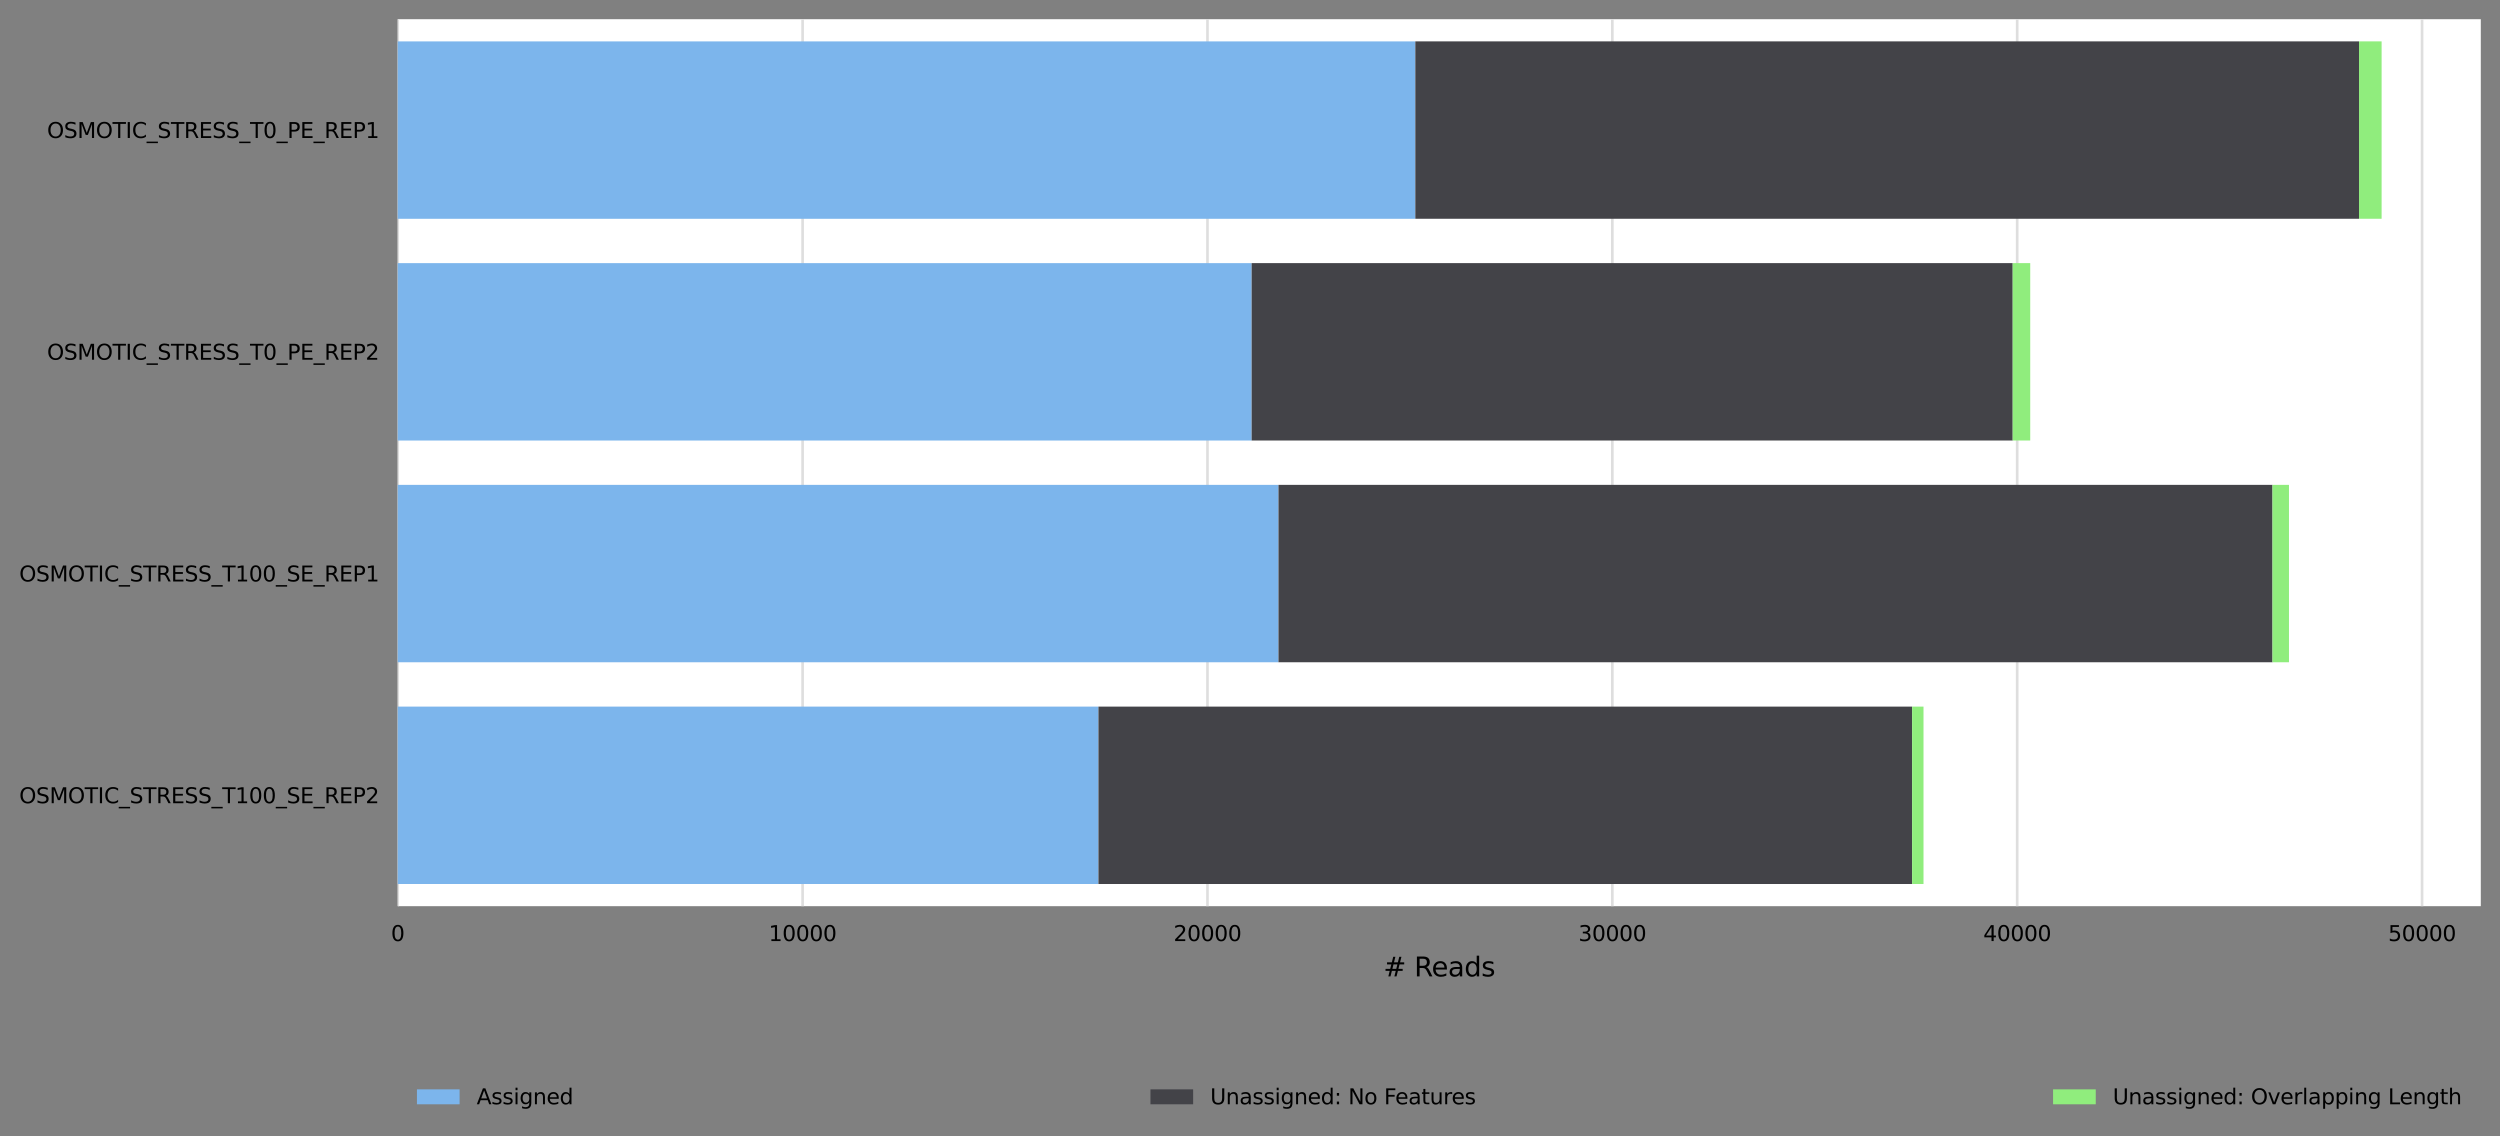 <?xml version="1.0" encoding="utf-8" standalone="no"?>
<!DOCTYPE svg PUBLIC "-//W3C//DTD SVG 1.1//EN"
  "http://www.w3.org/Graphics/SVG/1.1/DTD/svg11.dtd">
<svg xmlns:xlink="http://www.w3.org/1999/xlink" width="937.562pt" height="426.2pt" viewBox="0 0 937.562 426.2" xmlns="http://www.w3.org/2000/svg" version="1.1">
 <rect x="0" y="0" width="937.562" height="426.2" fill="#808080" stroke="none"/>
 <defs>
  <style type="text/css">*{stroke-linejoin: round; stroke-linecap: butt}</style>
 </defs>
 <g id="figure_1">
  <g id="axes_1">
   <g id="patch_1">
    <path d="M 149.162 339.84 
L 930.362 339.84 
L 930.362 7.2 
L 149.162 7.2 
z
" style="fill: #ffffff"/>
   </g>
   <g id="matplotlib.axis_1">
    <g id="xtick_1">
     <g id="line2d_1">
      <path d="M 149.162 339.84 
L 149.162 7.2 
" clip-path="url(#pcc49101c23)" style="fill: none; stroke: #dedede; stroke-linecap: square"/>
     </g>
     <g id="text_1">
      <!-- 0 -->
      <g transform="translate(146.618 352.919)scale(0.08 -0.08)">
       <defs>
        <path id="DejaVuSans-30" d="M 2034 4250 
Q 1547 4250 1301 3770 
Q 1056 3291 1056 2328 
Q 1056 1369 1301 889 
Q 1547 409 2034 409 
Q 2525 409 2770 889 
Q 3016 1369 3016 2328 
Q 3016 3291 2770 3770 
Q 2525 4250 2034 4250 
z
M 2034 4750 
Q 2819 4750 3233 4129 
Q 3647 3509 3647 2328 
Q 3647 1150 3233 529 
Q 2819 -91 2034 -91 
Q 1250 -91 836 529 
Q 422 1150 422 2328 
Q 422 3509 836 4129 
Q 1250 4750 2034 4750 
z
" transform="scale(0.016)"/>
       </defs>
       <use xlink:href="#DejaVuSans-30"/>
      </g>
     </g>
    </g>
    <g id="xtick_2">
     <g id="line2d_2">
      <path d="M 300.996 339.84 
L 300.996 7.2 
" clip-path="url(#pcc49101c23)" style="fill: none; stroke: #dedede; stroke-linecap: square"/>
     </g>
     <g id="text_2">
      <!-- 10000 -->
      <g transform="translate(288.271 352.919)scale(0.08 -0.08)">
       <defs>
        <path id="DejaVuSans-31" d="M 794 531 
L 1825 531 
L 1825 4091 
L 703 3866 
L 703 4441 
L 1819 4666 
L 2450 4666 
L 2450 531 
L 3481 531 
L 3481 0 
L 794 0 
L 794 531 
z
" transform="scale(0.016)"/>
       </defs>
       <use xlink:href="#DejaVuSans-31"/>
       <use xlink:href="#DejaVuSans-30" x="63.623"/>
       <use xlink:href="#DejaVuSans-30" x="127.246"/>
       <use xlink:href="#DejaVuSans-30" x="190.869"/>
       <use xlink:href="#DejaVuSans-30" x="254.492"/>
      </g>
     </g>
    </g>
    <g id="xtick_3">
     <g id="line2d_3">
      <path d="M 452.83 339.84 
L 452.83 7.2 
" clip-path="url(#pcc49101c23)" style="fill: none; stroke: #dedede; stroke-linecap: square"/>
     </g>
     <g id="text_3">
      <!-- 20000 -->
      <g transform="translate(440.105 352.919)scale(0.08 -0.08)">
       <defs>
        <path id="DejaVuSans-32" d="M 1228 531 
L 3431 531 
L 3431 0 
L 469 0 
L 469 531 
Q 828 903 1448 1529 
Q 2069 2156 2228 2338 
Q 2531 2678 2651 2914 
Q 2772 3150 2772 3378 
Q 2772 3750 2511 3984 
Q 2250 4219 1831 4219 
Q 1534 4219 1204 4116 
Q 875 4013 500 3803 
L 500 4441 
Q 881 4594 1212 4672 
Q 1544 4750 1819 4750 
Q 2544 4750 2975 4387 
Q 3406 4025 3406 3419 
Q 3406 3131 3298 2873 
Q 3191 2616 2906 2266 
Q 2828 2175 2409 1742 
Q 1991 1309 1228 531 
z
" transform="scale(0.016)"/>
       </defs>
       <use xlink:href="#DejaVuSans-32"/>
       <use xlink:href="#DejaVuSans-30" x="63.623"/>
       <use xlink:href="#DejaVuSans-30" x="127.246"/>
       <use xlink:href="#DejaVuSans-30" x="190.869"/>
       <use xlink:href="#DejaVuSans-30" x="254.492"/>
      </g>
     </g>
    </g>
    <g id="xtick_4">
     <g id="line2d_4">
      <path d="M 604.663 339.84 
L 604.663 7.2 
" clip-path="url(#pcc49101c23)" style="fill: none; stroke: #dedede; stroke-linecap: square"/>
     </g>
     <g id="text_4">
      <!-- 30000 -->
      <g transform="translate(591.938 352.919)scale(0.08 -0.08)">
       <defs>
        <path id="DejaVuSans-33" d="M 2597 2516 
Q 3050 2419 3304 2112 
Q 3559 1806 3559 1356 
Q 3559 666 3084 287 
Q 2609 -91 1734 -91 
Q 1441 -91 1130 -33 
Q 819 25 488 141 
L 488 750 
Q 750 597 1062 519 
Q 1375 441 1716 441 
Q 2309 441 2620 675 
Q 2931 909 2931 1356 
Q 2931 1769 2642 2001 
Q 2353 2234 1838 2234 
L 1294 2234 
L 1294 2753 
L 1863 2753 
Q 2328 2753 2575 2939 
Q 2822 3125 2822 3475 
Q 2822 3834 2567 4026 
Q 2313 4219 1838 4219 
Q 1578 4219 1281 4162 
Q 984 4106 628 3988 
L 628 4550 
Q 988 4650 1302 4700 
Q 1616 4750 1894 4750 
Q 2613 4750 3031 4423 
Q 3450 4097 3450 3541 
Q 3450 3153 3228 2886 
Q 3006 2619 2597 2516 
z
" transform="scale(0.016)"/>
       </defs>
       <use xlink:href="#DejaVuSans-33"/>
       <use xlink:href="#DejaVuSans-30" x="63.623"/>
       <use xlink:href="#DejaVuSans-30" x="127.246"/>
       <use xlink:href="#DejaVuSans-30" x="190.869"/>
       <use xlink:href="#DejaVuSans-30" x="254.492"/>
      </g>
     </g>
    </g>
    <g id="xtick_5">
     <g id="line2d_5">
      <path d="M 756.497 339.84 
L 756.497 7.2 
" clip-path="url(#pcc49101c23)" style="fill: none; stroke: #dedede; stroke-linecap: square"/>
     </g>
     <g id="text_5">
      <!-- 40000 -->
      <g transform="translate(743.772 352.919)scale(0.08 -0.08)">
       <defs>
        <path id="DejaVuSans-34" d="M 2419 4116 
L 825 1625 
L 2419 1625 
L 2419 4116 
z
M 2253 4666 
L 3047 4666 
L 3047 1625 
L 3713 1625 
L 3713 1100 
L 3047 1100 
L 3047 0 
L 2419 0 
L 2419 1100 
L 313 1100 
L 313 1709 
L 2253 4666 
z
" transform="scale(0.016)"/>
       </defs>
       <use xlink:href="#DejaVuSans-34"/>
       <use xlink:href="#DejaVuSans-30" x="63.623"/>
       <use xlink:href="#DejaVuSans-30" x="127.246"/>
       <use xlink:href="#DejaVuSans-30" x="190.869"/>
       <use xlink:href="#DejaVuSans-30" x="254.492"/>
      </g>
     </g>
    </g>
    <g id="xtick_6">
     <g id="line2d_6">
      <path d="M 908.331 339.84 
L 908.331 7.2 
" clip-path="url(#pcc49101c23)" style="fill: none; stroke: #dedede; stroke-linecap: square"/>
     </g>
     <g id="text_6">
      <!-- 50000 -->
      <g transform="translate(895.606 352.919)scale(0.08 -0.08)">
       <defs>
        <path id="DejaVuSans-35" d="M 691 4666 
L 3169 4666 
L 3169 4134 
L 1269 4134 
L 1269 2991 
Q 1406 3038 1543 3061 
Q 1681 3084 1819 3084 
Q 2600 3084 3056 2656 
Q 3513 2228 3513 1497 
Q 3513 744 3044 326 
Q 2575 -91 1722 -91 
Q 1428 -91 1123 -41 
Q 819 9 494 109 
L 494 744 
Q 775 591 1075 516 
Q 1375 441 1709 441 
Q 2250 441 2565 725 
Q 2881 1009 2881 1497 
Q 2881 1984 2565 2268 
Q 2250 2553 1709 2553 
Q 1456 2553 1204 2497 
Q 953 2441 691 2322 
L 691 4666 
z
" transform="scale(0.016)"/>
       </defs>
       <use xlink:href="#DejaVuSans-35"/>
       <use xlink:href="#DejaVuSans-30" x="63.623"/>
       <use xlink:href="#DejaVuSans-30" x="127.246"/>
       <use xlink:href="#DejaVuSans-30" x="190.869"/>
       <use xlink:href="#DejaVuSans-30" x="254.492"/>
      </g>
     </g>
    </g>
    <g id="text_7">
     <!-- # Reads -->
     <g transform="translate(518.815 366.181)scale(0.1 -0.1)">
      <defs>
       <path id="DejaVuSans-23" d="M 3272 2816 
L 2363 2816 
L 2100 1772 
L 3016 1772 
L 3272 2816 
z
M 2803 4594 
L 2478 3297 
L 3391 3297 
L 3719 4594 
L 4219 4594 
L 3897 3297 
L 4872 3297 
L 4872 2816 
L 3775 2816 
L 3519 1772 
L 4513 1772 
L 4513 1294 
L 3397 1294 
L 3072 0 
L 2572 0 
L 2894 1294 
L 1978 1294 
L 1656 0 
L 1153 0 
L 1478 1294 
L 494 1294 
L 494 1772 
L 1594 1772 
L 1856 2816 
L 850 2816 
L 850 3297 
L 1978 3297 
L 2297 4594 
L 2803 4594 
z
" transform="scale(0.016)"/>
       <path id="DejaVuSans-20" transform="scale(0.016)"/>
       <path id="DejaVuSans-52" d="M 2841 2188 
Q 3044 2119 3236 1894 
Q 3428 1669 3622 1275 
L 4263 0 
L 3584 0 
L 2988 1197 
Q 2756 1666 2539 1819 
Q 2322 1972 1947 1972 
L 1259 1972 
L 1259 0 
L 628 0 
L 628 4666 
L 2053 4666 
Q 2853 4666 3247 4331 
Q 3641 3997 3641 3322 
Q 3641 2881 3436 2590 
Q 3231 2300 2841 2188 
z
M 1259 4147 
L 1259 2491 
L 2053 2491 
Q 2509 2491 2742 2702 
Q 2975 2913 2975 3322 
Q 2975 3731 2742 3939 
Q 2509 4147 2053 4147 
L 1259 4147 
z
" transform="scale(0.016)"/>
       <path id="DejaVuSans-65" d="M 3597 1894 
L 3597 1613 
L 953 1613 
Q 991 1019 1311 708 
Q 1631 397 2203 397 
Q 2534 397 2845 478 
Q 3156 559 3463 722 
L 3463 178 
Q 3153 47 2828 -22 
Q 2503 -91 2169 -91 
Q 1331 -91 842 396 
Q 353 884 353 1716 
Q 353 2575 817 3079 
Q 1281 3584 2069 3584 
Q 2775 3584 3186 3129 
Q 3597 2675 3597 1894 
z
M 3022 2063 
Q 3016 2534 2758 2815 
Q 2500 3097 2075 3097 
Q 1594 3097 1305 2825 
Q 1016 2553 972 2059 
L 3022 2063 
z
" transform="scale(0.016)"/>
       <path id="DejaVuSans-61" d="M 2194 1759 
Q 1497 1759 1228 1600 
Q 959 1441 959 1056 
Q 959 750 1161 570 
Q 1363 391 1709 391 
Q 2188 391 2477 730 
Q 2766 1069 2766 1631 
L 2766 1759 
L 2194 1759 
z
M 3341 1997 
L 3341 0 
L 2766 0 
L 2766 531 
Q 2569 213 2275 61 
Q 1981 -91 1556 -91 
Q 1019 -91 701 211 
Q 384 513 384 1019 
Q 384 1609 779 1909 
Q 1175 2209 1959 2209 
L 2766 2209 
L 2766 2266 
Q 2766 2663 2505 2880 
Q 2244 3097 1772 3097 
Q 1472 3097 1187 3025 
Q 903 2953 641 2809 
L 641 3341 
Q 956 3463 1253 3523 
Q 1550 3584 1831 3584 
Q 2591 3584 2966 3190 
Q 3341 2797 3341 1997 
z
" transform="scale(0.016)"/>
       <path id="DejaVuSans-64" d="M 2906 2969 
L 2906 4863 
L 3481 4863 
L 3481 0 
L 2906 0 
L 2906 525 
Q 2725 213 2448 61 
Q 2172 -91 1784 -91 
Q 1150 -91 751 415 
Q 353 922 353 1747 
Q 353 2572 751 3078 
Q 1150 3584 1784 3584 
Q 2172 3584 2448 3432 
Q 2725 3281 2906 2969 
z
M 947 1747 
Q 947 1113 1208 752 
Q 1469 391 1925 391 
Q 2381 391 2643 752 
Q 2906 1113 2906 1747 
Q 2906 2381 2643 2742 
Q 2381 3103 1925 3103 
Q 1469 3103 1208 2742 
Q 947 2381 947 1747 
z
" transform="scale(0.016)"/>
       <path id="DejaVuSans-73" d="M 2834 3397 
L 2834 2853 
Q 2591 2978 2328 3040 
Q 2066 3103 1784 3103 
Q 1356 3103 1142 2972 
Q 928 2841 928 2578 
Q 928 2378 1081 2264 
Q 1234 2150 1697 2047 
L 1894 2003 
Q 2506 1872 2764 1633 
Q 3022 1394 3022 966 
Q 3022 478 2636 193 
Q 2250 -91 1575 -91 
Q 1294 -91 989 -36 
Q 684 19 347 128 
L 347 722 
Q 666 556 975 473 
Q 1284 391 1588 391 
Q 1994 391 2212 530 
Q 2431 669 2431 922 
Q 2431 1156 2273 1281 
Q 2116 1406 1581 1522 
L 1381 1569 
Q 847 1681 609 1914 
Q 372 2147 372 2553 
Q 372 3047 722 3315 
Q 1072 3584 1716 3584 
Q 2034 3584 2315 3537 
Q 2597 3491 2834 3397 
z
" transform="scale(0.016)"/>
      </defs>
      <use xlink:href="#DejaVuSans-23"/>
      <use xlink:href="#DejaVuSans-20" x="83.789"/>
      <use xlink:href="#DejaVuSans-52" x="115.576"/>
      <use xlink:href="#DejaVuSans-65" x="180.559"/>
      <use xlink:href="#DejaVuSans-61" x="242.082"/>
      <use xlink:href="#DejaVuSans-64" x="303.361"/>
      <use xlink:href="#DejaVuSans-73" x="366.838"/>
     </g>
    </g>
   </g>
   <g id="matplotlib.axis_2">
    <g id="ytick_1">
     <g id="text_8">
      <!-- OSMOTIC_STRESS_T0_PE_REP1 -->
      <g transform="translate(17.635 51.749)scale(0.08 -0.08)">
       <defs>
        <path id="DejaVuSans-4f" d="M 2522 4238 
Q 1834 4238 1429 3725 
Q 1025 3213 1025 2328 
Q 1025 1447 1429 934 
Q 1834 422 2522 422 
Q 3209 422 3611 934 
Q 4013 1447 4013 2328 
Q 4013 3213 3611 3725 
Q 3209 4238 2522 4238 
z
M 2522 4750 
Q 3503 4750 4090 4092 
Q 4678 3434 4678 2328 
Q 4678 1225 4090 567 
Q 3503 -91 2522 -91 
Q 1538 -91 948 565 
Q 359 1222 359 2328 
Q 359 3434 948 4092 
Q 1538 4750 2522 4750 
z
" transform="scale(0.016)"/>
        <path id="DejaVuSans-53" d="M 3425 4513 
L 3425 3897 
Q 3066 4069 2747 4153 
Q 2428 4238 2131 4238 
Q 1616 4238 1336 4038 
Q 1056 3838 1056 3469 
Q 1056 3159 1242 3001 
Q 1428 2844 1947 2747 
L 2328 2669 
Q 3034 2534 3370 2195 
Q 3706 1856 3706 1288 
Q 3706 609 3251 259 
Q 2797 -91 1919 -91 
Q 1588 -91 1214 -16 
Q 841 59 441 206 
L 441 856 
Q 825 641 1194 531 
Q 1563 422 1919 422 
Q 2459 422 2753 634 
Q 3047 847 3047 1241 
Q 3047 1584 2836 1778 
Q 2625 1972 2144 2069 
L 1759 2144 
Q 1053 2284 737 2584 
Q 422 2884 422 3419 
Q 422 4038 858 4394 
Q 1294 4750 2059 4750 
Q 2388 4750 2728 4690 
Q 3069 4631 3425 4513 
z
" transform="scale(0.016)"/>
        <path id="DejaVuSans-4d" d="M 628 4666 
L 1569 4666 
L 2759 1491 
L 3956 4666 
L 4897 4666 
L 4897 0 
L 4281 0 
L 4281 4097 
L 3078 897 
L 2444 897 
L 1241 4097 
L 1241 0 
L 628 0 
L 628 4666 
z
" transform="scale(0.016)"/>
        <path id="DejaVuSans-54" d="M -19 4666 
L 3928 4666 
L 3928 4134 
L 2272 4134 
L 2272 0 
L 1638 0 
L 1638 4134 
L -19 4134 
L -19 4666 
z
" transform="scale(0.016)"/>
        <path id="DejaVuSans-49" d="M 628 4666 
L 1259 4666 
L 1259 0 
L 628 0 
L 628 4666 
z
" transform="scale(0.016)"/>
        <path id="DejaVuSans-43" d="M 4122 4306 
L 4122 3641 
Q 3803 3938 3442 4084 
Q 3081 4231 2675 4231 
Q 1875 4231 1450 3742 
Q 1025 3253 1025 2328 
Q 1025 1406 1450 917 
Q 1875 428 2675 428 
Q 3081 428 3442 575 
Q 3803 722 4122 1019 
L 4122 359 
Q 3791 134 3420 21 
Q 3050 -91 2638 -91 
Q 1578 -91 968 557 
Q 359 1206 359 2328 
Q 359 3453 968 4101 
Q 1578 4750 2638 4750 
Q 3056 4750 3426 4639 
Q 3797 4528 4122 4306 
z
" transform="scale(0.016)"/>
        <path id="DejaVuSans-5f" d="M 3263 -1063 
L 3263 -1509 
L -63 -1509 
L -63 -1063 
L 3263 -1063 
z
" transform="scale(0.016)"/>
        <path id="DejaVuSans-45" d="M 628 4666 
L 3578 4666 
L 3578 4134 
L 1259 4134 
L 1259 2753 
L 3481 2753 
L 3481 2222 
L 1259 2222 
L 1259 531 
L 3634 531 
L 3634 0 
L 628 0 
L 628 4666 
z
" transform="scale(0.016)"/>
        <path id="DejaVuSans-50" d="M 1259 4147 
L 1259 2394 
L 2053 2394 
Q 2494 2394 2734 2622 
Q 2975 2850 2975 3272 
Q 2975 3691 2734 3919 
Q 2494 4147 2053 4147 
L 1259 4147 
z
M 628 4666 
L 2053 4666 
Q 2838 4666 3239 4311 
Q 3641 3956 3641 3272 
Q 3641 2581 3239 2228 
Q 2838 1875 2053 1875 
L 1259 1875 
L 1259 0 
L 628 0 
L 628 4666 
z
" transform="scale(0.016)"/>
       </defs>
       <use xlink:href="#DejaVuSans-4f"/>
       <use xlink:href="#DejaVuSans-53" x="78.711"/>
       <use xlink:href="#DejaVuSans-4d" x="142.188"/>
       <use xlink:href="#DejaVuSans-4f" x="228.467"/>
       <use xlink:href="#DejaVuSans-54" x="307.178"/>
       <use xlink:href="#DejaVuSans-49" x="368.262"/>
       <use xlink:href="#DejaVuSans-43" x="397.754"/>
       <use xlink:href="#DejaVuSans-5f" x="467.578"/>
       <use xlink:href="#DejaVuSans-53" x="517.578"/>
       <use xlink:href="#DejaVuSans-54" x="581.055"/>
       <use xlink:href="#DejaVuSans-52" x="642.139"/>
       <use xlink:href="#DejaVuSans-45" x="711.621"/>
       <use xlink:href="#DejaVuSans-53" x="774.805"/>
       <use xlink:href="#DejaVuSans-53" x="838.281"/>
       <use xlink:href="#DejaVuSans-5f" x="901.758"/>
       <use xlink:href="#DejaVuSans-54" x="951.758"/>
       <use xlink:href="#DejaVuSans-30" x="1012.842"/>
       <use xlink:href="#DejaVuSans-5f" x="1076.465"/>
       <use xlink:href="#DejaVuSans-50" x="1126.465"/>
       <use xlink:href="#DejaVuSans-45" x="1186.768"/>
       <use xlink:href="#DejaVuSans-5f" x="1249.951"/>
       <use xlink:href="#DejaVuSans-52" x="1299.951"/>
       <use xlink:href="#DejaVuSans-45" x="1369.434"/>
       <use xlink:href="#DejaVuSans-50" x="1432.617"/>
       <use xlink:href="#DejaVuSans-31" x="1492.92"/>
      </g>
     </g>
    </g>
    <g id="ytick_2">
     <g id="text_9">
      <!-- OSMOTIC_STRESS_T0_PE_REP2 -->
      <g transform="translate(17.635 134.909)scale(0.08 -0.08)">
       <use xlink:href="#DejaVuSans-4f"/>
       <use xlink:href="#DejaVuSans-53" x="78.711"/>
       <use xlink:href="#DejaVuSans-4d" x="142.188"/>
       <use xlink:href="#DejaVuSans-4f" x="228.467"/>
       <use xlink:href="#DejaVuSans-54" x="307.178"/>
       <use xlink:href="#DejaVuSans-49" x="368.262"/>
       <use xlink:href="#DejaVuSans-43" x="397.754"/>
       <use xlink:href="#DejaVuSans-5f" x="467.578"/>
       <use xlink:href="#DejaVuSans-53" x="517.578"/>
       <use xlink:href="#DejaVuSans-54" x="581.055"/>
       <use xlink:href="#DejaVuSans-52" x="642.139"/>
       <use xlink:href="#DejaVuSans-45" x="711.621"/>
       <use xlink:href="#DejaVuSans-53" x="774.805"/>
       <use xlink:href="#DejaVuSans-53" x="838.281"/>
       <use xlink:href="#DejaVuSans-5f" x="901.758"/>
       <use xlink:href="#DejaVuSans-54" x="951.758"/>
       <use xlink:href="#DejaVuSans-30" x="1012.842"/>
       <use xlink:href="#DejaVuSans-5f" x="1076.465"/>
       <use xlink:href="#DejaVuSans-50" x="1126.465"/>
       <use xlink:href="#DejaVuSans-45" x="1186.768"/>
       <use xlink:href="#DejaVuSans-5f" x="1249.951"/>
       <use xlink:href="#DejaVuSans-52" x="1299.951"/>
       <use xlink:href="#DejaVuSans-45" x="1369.434"/>
       <use xlink:href="#DejaVuSans-50" x="1432.617"/>
       <use xlink:href="#DejaVuSans-32" x="1492.92"/>
      </g>
     </g>
    </g>
    <g id="ytick_3">
     <g id="text_10">
      <!-- OSMOTIC_STRESS_T100_SE_REP1 -->
      <g transform="translate(7.2 218.069)scale(0.08 -0.08)">
       <use xlink:href="#DejaVuSans-4f"/>
       <use xlink:href="#DejaVuSans-53" x="78.711"/>
       <use xlink:href="#DejaVuSans-4d" x="142.188"/>
       <use xlink:href="#DejaVuSans-4f" x="228.467"/>
       <use xlink:href="#DejaVuSans-54" x="307.178"/>
       <use xlink:href="#DejaVuSans-49" x="368.262"/>
       <use xlink:href="#DejaVuSans-43" x="397.754"/>
       <use xlink:href="#DejaVuSans-5f" x="467.578"/>
       <use xlink:href="#DejaVuSans-53" x="517.578"/>
       <use xlink:href="#DejaVuSans-54" x="581.055"/>
       <use xlink:href="#DejaVuSans-52" x="642.139"/>
       <use xlink:href="#DejaVuSans-45" x="711.621"/>
       <use xlink:href="#DejaVuSans-53" x="774.805"/>
       <use xlink:href="#DejaVuSans-53" x="838.281"/>
       <use xlink:href="#DejaVuSans-5f" x="901.758"/>
       <use xlink:href="#DejaVuSans-54" x="951.758"/>
       <use xlink:href="#DejaVuSans-31" x="1012.842"/>
       <use xlink:href="#DejaVuSans-30" x="1076.465"/>
       <use xlink:href="#DejaVuSans-30" x="1140.088"/>
       <use xlink:href="#DejaVuSans-5f" x="1203.711"/>
       <use xlink:href="#DejaVuSans-53" x="1253.711"/>
       <use xlink:href="#DejaVuSans-45" x="1317.188"/>
       <use xlink:href="#DejaVuSans-5f" x="1380.371"/>
       <use xlink:href="#DejaVuSans-52" x="1430.371"/>
       <use xlink:href="#DejaVuSans-45" x="1499.854"/>
       <use xlink:href="#DejaVuSans-50" x="1563.037"/>
       <use xlink:href="#DejaVuSans-31" x="1623.34"/>
      </g>
     </g>
    </g>
    <g id="ytick_4">
     <g id="text_11">
      <!-- OSMOTIC_STRESS_T100_SE_REP2 -->
      <g transform="translate(7.2 301.229)scale(0.08 -0.08)">
       <use xlink:href="#DejaVuSans-4f"/>
       <use xlink:href="#DejaVuSans-53" x="78.711"/>
       <use xlink:href="#DejaVuSans-4d" x="142.188"/>
       <use xlink:href="#DejaVuSans-4f" x="228.467"/>
       <use xlink:href="#DejaVuSans-54" x="307.178"/>
       <use xlink:href="#DejaVuSans-49" x="368.262"/>
       <use xlink:href="#DejaVuSans-43" x="397.754"/>
       <use xlink:href="#DejaVuSans-5f" x="467.578"/>
       <use xlink:href="#DejaVuSans-53" x="517.578"/>
       <use xlink:href="#DejaVuSans-54" x="581.055"/>
       <use xlink:href="#DejaVuSans-52" x="642.139"/>
       <use xlink:href="#DejaVuSans-45" x="711.621"/>
       <use xlink:href="#DejaVuSans-53" x="774.805"/>
       <use xlink:href="#DejaVuSans-53" x="838.281"/>
       <use xlink:href="#DejaVuSans-5f" x="901.758"/>
       <use xlink:href="#DejaVuSans-54" x="951.758"/>
       <use xlink:href="#DejaVuSans-31" x="1012.842"/>
       <use xlink:href="#DejaVuSans-30" x="1076.465"/>
       <use xlink:href="#DejaVuSans-30" x="1140.088"/>
       <use xlink:href="#DejaVuSans-5f" x="1203.711"/>
       <use xlink:href="#DejaVuSans-53" x="1253.711"/>
       <use xlink:href="#DejaVuSans-45" x="1317.188"/>
       <use xlink:href="#DejaVuSans-5f" x="1380.371"/>
       <use xlink:href="#DejaVuSans-52" x="1430.371"/>
       <use xlink:href="#DejaVuSans-45" x="1499.854"/>
       <use xlink:href="#DejaVuSans-50" x="1563.037"/>
       <use xlink:href="#DejaVuSans-32" x="1623.34"/>
      </g>
     </g>
    </g>
   </g>
   <g id="patch_2">
    <path d="M 149.162 15.516 
L 530.781 15.516 
L 530.781 82.044 
L 149.162 82.044 
z
" clip-path="url(#pcc49101c23)" style="fill: #7cb5ec"/>
   </g>
   <g id="patch_3">
    <path d="M 149.162 98.676 
L 469.395 98.676 
L 469.395 165.204 
L 149.162 165.204 
z
" clip-path="url(#pcc49101c23)" style="fill: #7cb5ec"/>
   </g>
   <g id="patch_4">
    <path d="M 149.162 181.836 
L 479.461 181.836 
L 479.461 248.364 
L 149.162 248.364 
z
" clip-path="url(#pcc49101c23)" style="fill: #7cb5ec"/>
   </g>
   <g id="patch_5">
    <path d="M 149.162 264.996 
L 411.941 264.996 
L 411.941 331.524 
L 149.162 331.524 
z
" clip-path="url(#pcc49101c23)" style="fill: #7cb5ec"/>
   </g>
   <g id="patch_6">
    <path d="M 530.781 15.516 
L 884.69 15.516 
L 884.69 82.044 
L 530.781 82.044 
z
" clip-path="url(#pcc49101c23)" style="fill: #434348"/>
   </g>
   <g id="patch_7">
    <path d="M 469.395 98.676 
L 754.812 98.676 
L 754.812 165.204 
L 469.395 165.204 
z
" clip-path="url(#pcc49101c23)" style="fill: #434348"/>
   </g>
   <g id="patch_8">
    <path d="M 479.461 181.836 
L 852.243 181.836 
L 852.243 248.364 
L 479.461 248.364 
z
" clip-path="url(#pcc49101c23)" style="fill: #434348"/>
   </g>
   <g id="patch_9">
    <path d="M 411.941 264.996 
L 717.096 264.996 
L 717.096 331.524 
L 411.941 331.524 
z
" clip-path="url(#pcc49101c23)" style="fill: #434348"/>
   </g>
   <g id="patch_10">
    <path d="M 884.69 15.516 
L 893.163 15.516 
L 893.163 82.044 
L 884.69 82.044 
z
" clip-path="url(#pcc49101c23)" style="fill: #90ed7d"/>
   </g>
   <g id="patch_11">
    <path d="M 754.812 98.676 
L 761.386 98.676 
L 761.386 165.204 
L 754.812 165.204 
z
" clip-path="url(#pcc49101c23)" style="fill: #90ed7d"/>
   </g>
   <g id="patch_12">
    <path d="M 852.243 181.836 
L 858.423 181.836 
L 858.423 248.364 
L 852.243 248.364 
z
" clip-path="url(#pcc49101c23)" style="fill: #90ed7d"/>
   </g>
   <g id="patch_13">
    <path d="M 717.096 264.996 
L 721.363 264.996 
L 721.363 331.524 
L 717.096 331.524 
z
" clip-path="url(#pcc49101c23)" style="fill: #90ed7d"/>
   </g>
   <g id="text_12">
    <!-- featureCounts: Assignments -->
    <g transform="translate(426.454 -20.52)scale(0.16 -0.16)">
     <defs>
      <path id="DejaVuSans-66" d="M 2375 4863 
L 2375 4384 
L 1825 4384 
Q 1516 4384 1395 4259 
Q 1275 4134 1275 3809 
L 1275 3500 
L 2222 3500 
L 2222 3053 
L 1275 3053 
L 1275 0 
L 697 0 
L 697 3053 
L 147 3053 
L 147 3500 
L 697 3500 
L 697 3744 
Q 697 4328 969 4595 
Q 1241 4863 1831 4863 
L 2375 4863 
z
" transform="scale(0.016)"/>
      <path id="DejaVuSans-74" d="M 1172 4494 
L 1172 3500 
L 2356 3500 
L 2356 3053 
L 1172 3053 
L 1172 1153 
Q 1172 725 1289 603 
Q 1406 481 1766 481 
L 2356 481 
L 2356 0 
L 1766 0 
Q 1100 0 847 248 
Q 594 497 594 1153 
L 594 3053 
L 172 3053 
L 172 3500 
L 594 3500 
L 594 4494 
L 1172 4494 
z
" transform="scale(0.016)"/>
      <path id="DejaVuSans-75" d="M 544 1381 
L 544 3500 
L 1119 3500 
L 1119 1403 
Q 1119 906 1312 657 
Q 1506 409 1894 409 
Q 2359 409 2629 706 
Q 2900 1003 2900 1516 
L 2900 3500 
L 3475 3500 
L 3475 0 
L 2900 0 
L 2900 538 
Q 2691 219 2414 64 
Q 2138 -91 1772 -91 
Q 1169 -91 856 284 
Q 544 659 544 1381 
z
M 1991 3584 
L 1991 3584 
z
" transform="scale(0.016)"/>
      <path id="DejaVuSans-72" d="M 2631 2963 
Q 2534 3019 2420 3045 
Q 2306 3072 2169 3072 
Q 1681 3072 1420 2755 
Q 1159 2438 1159 1844 
L 1159 0 
L 581 0 
L 581 3500 
L 1159 3500 
L 1159 2956 
Q 1341 3275 1631 3429 
Q 1922 3584 2338 3584 
Q 2397 3584 2469 3576 
Q 2541 3569 2628 3553 
L 2631 2963 
z
" transform="scale(0.016)"/>
      <path id="DejaVuSans-6f" d="M 1959 3097 
Q 1497 3097 1228 2736 
Q 959 2375 959 1747 
Q 959 1119 1226 758 
Q 1494 397 1959 397 
Q 2419 397 2687 759 
Q 2956 1122 2956 1747 
Q 2956 2369 2687 2733 
Q 2419 3097 1959 3097 
z
M 1959 3584 
Q 2709 3584 3137 3096 
Q 3566 2609 3566 1747 
Q 3566 888 3137 398 
Q 2709 -91 1959 -91 
Q 1206 -91 779 398 
Q 353 888 353 1747 
Q 353 2609 779 3096 
Q 1206 3584 1959 3584 
z
" transform="scale(0.016)"/>
      <path id="DejaVuSans-6e" d="M 3513 2113 
L 3513 0 
L 2938 0 
L 2938 2094 
Q 2938 2591 2744 2837 
Q 2550 3084 2163 3084 
Q 1697 3084 1428 2787 
Q 1159 2491 1159 1978 
L 1159 0 
L 581 0 
L 581 3500 
L 1159 3500 
L 1159 2956 
Q 1366 3272 1645 3428 
Q 1925 3584 2291 3584 
Q 2894 3584 3203 3211 
Q 3513 2838 3513 2113 
z
" transform="scale(0.016)"/>
      <path id="DejaVuSans-3a" d="M 750 794 
L 1409 794 
L 1409 0 
L 750 0 
L 750 794 
z
M 750 3309 
L 1409 3309 
L 1409 2516 
L 750 2516 
L 750 3309 
z
" transform="scale(0.016)"/>
      <path id="DejaVuSans-41" d="M 2188 4044 
L 1331 1722 
L 3047 1722 
L 2188 4044 
z
M 1831 4666 
L 2547 4666 
L 4325 0 
L 3669 0 
L 3244 1197 
L 1141 1197 
L 716 0 
L 50 0 
L 1831 4666 
z
" transform="scale(0.016)"/>
      <path id="DejaVuSans-69" d="M 603 3500 
L 1178 3500 
L 1178 0 
L 603 0 
L 603 3500 
z
M 603 4863 
L 1178 4863 
L 1178 4134 
L 603 4134 
L 603 4863 
z
" transform="scale(0.016)"/>
      <path id="DejaVuSans-67" d="M 2906 1791 
Q 2906 2416 2648 2759 
Q 2391 3103 1925 3103 
Q 1463 3103 1205 2759 
Q 947 2416 947 1791 
Q 947 1169 1205 825 
Q 1463 481 1925 481 
Q 2391 481 2648 825 
Q 2906 1169 2906 1791 
z
M 3481 434 
Q 3481 -459 3084 -895 
Q 2688 -1331 1869 -1331 
Q 1566 -1331 1297 -1286 
Q 1028 -1241 775 -1147 
L 775 -588 
Q 1028 -725 1275 -790 
Q 1522 -856 1778 -856 
Q 2344 -856 2625 -561 
Q 2906 -266 2906 331 
L 2906 616 
Q 2728 306 2450 153 
Q 2172 0 1784 0 
Q 1141 0 747 490 
Q 353 981 353 1791 
Q 353 2603 747 3093 
Q 1141 3584 1784 3584 
Q 2172 3584 2450 3431 
Q 2728 3278 2906 2969 
L 2906 3500 
L 3481 3500 
L 3481 434 
z
" transform="scale(0.016)"/>
      <path id="DejaVuSans-6d" d="M 3328 2828 
Q 3544 3216 3844 3400 
Q 4144 3584 4550 3584 
Q 5097 3584 5394 3201 
Q 5691 2819 5691 2113 
L 5691 0 
L 5113 0 
L 5113 2094 
Q 5113 2597 4934 2840 
Q 4756 3084 4391 3084 
Q 3944 3084 3684 2787 
Q 3425 2491 3425 1978 
L 3425 0 
L 2847 0 
L 2847 2094 
Q 2847 2600 2669 2842 
Q 2491 3084 2119 3084 
Q 1678 3084 1418 2786 
Q 1159 2488 1159 1978 
L 1159 0 
L 581 0 
L 581 3500 
L 1159 3500 
L 1159 2956 
Q 1356 3278 1631 3431 
Q 1906 3584 2284 3584 
Q 2666 3584 2933 3390 
Q 3200 3197 3328 2828 
z
" transform="scale(0.016)"/>
     </defs>
     <use xlink:href="#DejaVuSans-66"/>
     <use xlink:href="#DejaVuSans-65" x="35.205"/>
     <use xlink:href="#DejaVuSans-61" x="96.729"/>
     <use xlink:href="#DejaVuSans-74" x="158.008"/>
     <use xlink:href="#DejaVuSans-75" x="197.217"/>
     <use xlink:href="#DejaVuSans-72" x="260.596"/>
     <use xlink:href="#DejaVuSans-65" x="299.459"/>
     <use xlink:href="#DejaVuSans-43" x="360.982"/>
     <use xlink:href="#DejaVuSans-6f" x="430.807"/>
     <use xlink:href="#DejaVuSans-75" x="491.988"/>
     <use xlink:href="#DejaVuSans-6e" x="555.367"/>
     <use xlink:href="#DejaVuSans-74" x="618.746"/>
     <use xlink:href="#DejaVuSans-73" x="657.955"/>
     <use xlink:href="#DejaVuSans-3a" x="710.055"/>
     <use xlink:href="#DejaVuSans-20" x="743.746"/>
     <use xlink:href="#DejaVuSans-41" x="775.533"/>
     <use xlink:href="#DejaVuSans-73" x="843.941"/>
     <use xlink:href="#DejaVuSans-73" x="896.041"/>
     <use xlink:href="#DejaVuSans-69" x="948.141"/>
     <use xlink:href="#DejaVuSans-67" x="975.924"/>
     <use xlink:href="#DejaVuSans-6e" x="1039.4"/>
     <use xlink:href="#DejaVuSans-6d" x="1102.779"/>
     <use xlink:href="#DejaVuSans-65" x="1200.191"/>
     <use xlink:href="#DejaVuSans-6e" x="1261.715"/>
     <use xlink:href="#DejaVuSans-74" x="1325.094"/>
     <use xlink:href="#DejaVuSans-73" x="1364.303"/>
    </g>
   </g>
   <g id="legend_1">
    <g id="patch_14">
     <path d="M 156.363 414.136 
L 172.363 414.136 
L 172.363 408.536 
L 156.363 408.536 
z
" style="fill: #7cb5ec"/>
    </g>
    <g id="text_13">
     <!-- Assigned -->
     <g transform="translate(178.762 414.136)scale(0.08 -0.08)">
      <use xlink:href="#DejaVuSans-41"/>
      <use xlink:href="#DejaVuSans-73" x="68.408"/>
      <use xlink:href="#DejaVuSans-73" x="120.508"/>
      <use xlink:href="#DejaVuSans-69" x="172.607"/>
      <use xlink:href="#DejaVuSans-67" x="200.391"/>
      <use xlink:href="#DejaVuSans-6e" x="263.867"/>
      <use xlink:href="#DejaVuSans-65" x="327.246"/>
      <use xlink:href="#DejaVuSans-64" x="388.77"/>
     </g>
    </g>
    <g id="patch_15">
     <path d="M 431.456 414.136 
L 447.456 414.136 
L 447.456 408.536 
L 431.456 408.536 
z
" style="fill: #434348"/>
    </g>
    <g id="text_14">
     <!-- Unassigned: No Features -->
     <g transform="translate(453.856 414.136)scale(0.08 -0.08)">
      <defs>
       <path id="DejaVuSans-55" d="M 556 4666 
L 1191 4666 
L 1191 1831 
Q 1191 1081 1462 751 
Q 1734 422 2344 422 
Q 2950 422 3222 751 
Q 3494 1081 3494 1831 
L 3494 4666 
L 4128 4666 
L 4128 1753 
Q 4128 841 3676 375 
Q 3225 -91 2344 -91 
Q 1459 -91 1007 375 
Q 556 841 556 1753 
L 556 4666 
z
" transform="scale(0.016)"/>
       <path id="DejaVuSans-4e" d="M 628 4666 
L 1478 4666 
L 3547 763 
L 3547 4666 
L 4159 4666 
L 4159 0 
L 3309 0 
L 1241 3903 
L 1241 0 
L 628 0 
L 628 4666 
z
" transform="scale(0.016)"/>
       <path id="DejaVuSans-46" d="M 628 4666 
L 3309 4666 
L 3309 4134 
L 1259 4134 
L 1259 2759 
L 3109 2759 
L 3109 2228 
L 1259 2228 
L 1259 0 
L 628 0 
L 628 4666 
z
" transform="scale(0.016)"/>
      </defs>
      <use xlink:href="#DejaVuSans-55"/>
      <use xlink:href="#DejaVuSans-6e" x="73.193"/>
      <use xlink:href="#DejaVuSans-61" x="136.572"/>
      <use xlink:href="#DejaVuSans-73" x="197.852"/>
      <use xlink:href="#DejaVuSans-73" x="249.951"/>
      <use xlink:href="#DejaVuSans-69" x="302.051"/>
      <use xlink:href="#DejaVuSans-67" x="329.834"/>
      <use xlink:href="#DejaVuSans-6e" x="393.311"/>
      <use xlink:href="#DejaVuSans-65" x="456.689"/>
      <use xlink:href="#DejaVuSans-64" x="518.213"/>
      <use xlink:href="#DejaVuSans-3a" x="581.689"/>
      <use xlink:href="#DejaVuSans-20" x="615.381"/>
      <use xlink:href="#DejaVuSans-4e" x="647.168"/>
      <use xlink:href="#DejaVuSans-6f" x="721.973"/>
      <use xlink:href="#DejaVuSans-20" x="783.154"/>
      <use xlink:href="#DejaVuSans-46" x="814.941"/>
      <use xlink:href="#DejaVuSans-65" x="866.961"/>
      <use xlink:href="#DejaVuSans-61" x="928.484"/>
      <use xlink:href="#DejaVuSans-74" x="989.764"/>
      <use xlink:href="#DejaVuSans-75" x="1028.973"/>
      <use xlink:href="#DejaVuSans-72" x="1092.352"/>
      <use xlink:href="#DejaVuSans-65" x="1131.215"/>
      <use xlink:href="#DejaVuSans-73" x="1192.738"/>
     </g>
    </g>
    <g id="patch_16">
     <path d="M 769.955 414.136 
L 785.955 414.136 
L 785.955 408.536 
L 769.955 408.536 
z
" style="fill: #90ed7d"/>
    </g>
    <g id="text_15">
     <!-- Unassigned: Overlapping Length -->
     <g transform="translate(792.355 414.136)scale(0.08 -0.08)">
      <defs>
       <path id="DejaVuSans-76" d="M 191 3500 
L 800 3500 
L 1894 563 
L 2988 3500 
L 3597 3500 
L 2284 0 
L 1503 0 
L 191 3500 
z
" transform="scale(0.016)"/>
       <path id="DejaVuSans-6c" d="M 603 4863 
L 1178 4863 
L 1178 0 
L 603 0 
L 603 4863 
z
" transform="scale(0.016)"/>
       <path id="DejaVuSans-70" d="M 1159 525 
L 1159 -1331 
L 581 -1331 
L 581 3500 
L 1159 3500 
L 1159 2969 
Q 1341 3281 1617 3432 
Q 1894 3584 2278 3584 
Q 2916 3584 3314 3078 
Q 3713 2572 3713 1747 
Q 3713 922 3314 415 
Q 2916 -91 2278 -91 
Q 1894 -91 1617 61 
Q 1341 213 1159 525 
z
M 3116 1747 
Q 3116 2381 2855 2742 
Q 2594 3103 2138 3103 
Q 1681 3103 1420 2742 
Q 1159 2381 1159 1747 
Q 1159 1113 1420 752 
Q 1681 391 2138 391 
Q 2594 391 2855 752 
Q 3116 1113 3116 1747 
z
" transform="scale(0.016)"/>
       <path id="DejaVuSans-4c" d="M 628 4666 
L 1259 4666 
L 1259 531 
L 3531 531 
L 3531 0 
L 628 0 
L 628 4666 
z
" transform="scale(0.016)"/>
       <path id="DejaVuSans-68" d="M 3513 2113 
L 3513 0 
L 2938 0 
L 2938 2094 
Q 2938 2591 2744 2837 
Q 2550 3084 2163 3084 
Q 1697 3084 1428 2787 
Q 1159 2491 1159 1978 
L 1159 0 
L 581 0 
L 581 4863 
L 1159 4863 
L 1159 2956 
Q 1366 3272 1645 3428 
Q 1925 3584 2291 3584 
Q 2894 3584 3203 3211 
Q 3513 2838 3513 2113 
z
" transform="scale(0.016)"/>
      </defs>
      <use xlink:href="#DejaVuSans-55"/>
      <use xlink:href="#DejaVuSans-6e" x="73.193"/>
      <use xlink:href="#DejaVuSans-61" x="136.572"/>
      <use xlink:href="#DejaVuSans-73" x="197.852"/>
      <use xlink:href="#DejaVuSans-73" x="249.951"/>
      <use xlink:href="#DejaVuSans-69" x="302.051"/>
      <use xlink:href="#DejaVuSans-67" x="329.834"/>
      <use xlink:href="#DejaVuSans-6e" x="393.311"/>
      <use xlink:href="#DejaVuSans-65" x="456.689"/>
      <use xlink:href="#DejaVuSans-64" x="518.213"/>
      <use xlink:href="#DejaVuSans-3a" x="581.689"/>
      <use xlink:href="#DejaVuSans-20" x="615.381"/>
      <use xlink:href="#DejaVuSans-4f" x="647.168"/>
      <use xlink:href="#DejaVuSans-76" x="725.879"/>
      <use xlink:href="#DejaVuSans-65" x="785.059"/>
      <use xlink:href="#DejaVuSans-72" x="846.582"/>
      <use xlink:href="#DejaVuSans-6c" x="887.695"/>
      <use xlink:href="#DejaVuSans-61" x="915.479"/>
      <use xlink:href="#DejaVuSans-70" x="976.758"/>
      <use xlink:href="#DejaVuSans-70" x="1040.234"/>
      <use xlink:href="#DejaVuSans-69" x="1103.711"/>
      <use xlink:href="#DejaVuSans-6e" x="1131.494"/>
      <use xlink:href="#DejaVuSans-67" x="1194.873"/>
      <use xlink:href="#DejaVuSans-20" x="1258.35"/>
      <use xlink:href="#DejaVuSans-4c" x="1290.137"/>
      <use xlink:href="#DejaVuSans-65" x="1344.1"/>
      <use xlink:href="#DejaVuSans-6e" x="1405.623"/>
      <use xlink:href="#DejaVuSans-67" x="1469.002"/>
      <use xlink:href="#DejaVuSans-74" x="1532.479"/>
      <use xlink:href="#DejaVuSans-68" x="1571.688"/>
     </g>
    </g>
   </g>
  </g>
 </g>
 <defs>
  <clipPath id="pcc49101c23">
   <rect x="149.162" y="7.2" width="781.2" height="332.64"/>
  </clipPath>
 </defs>
</svg>
